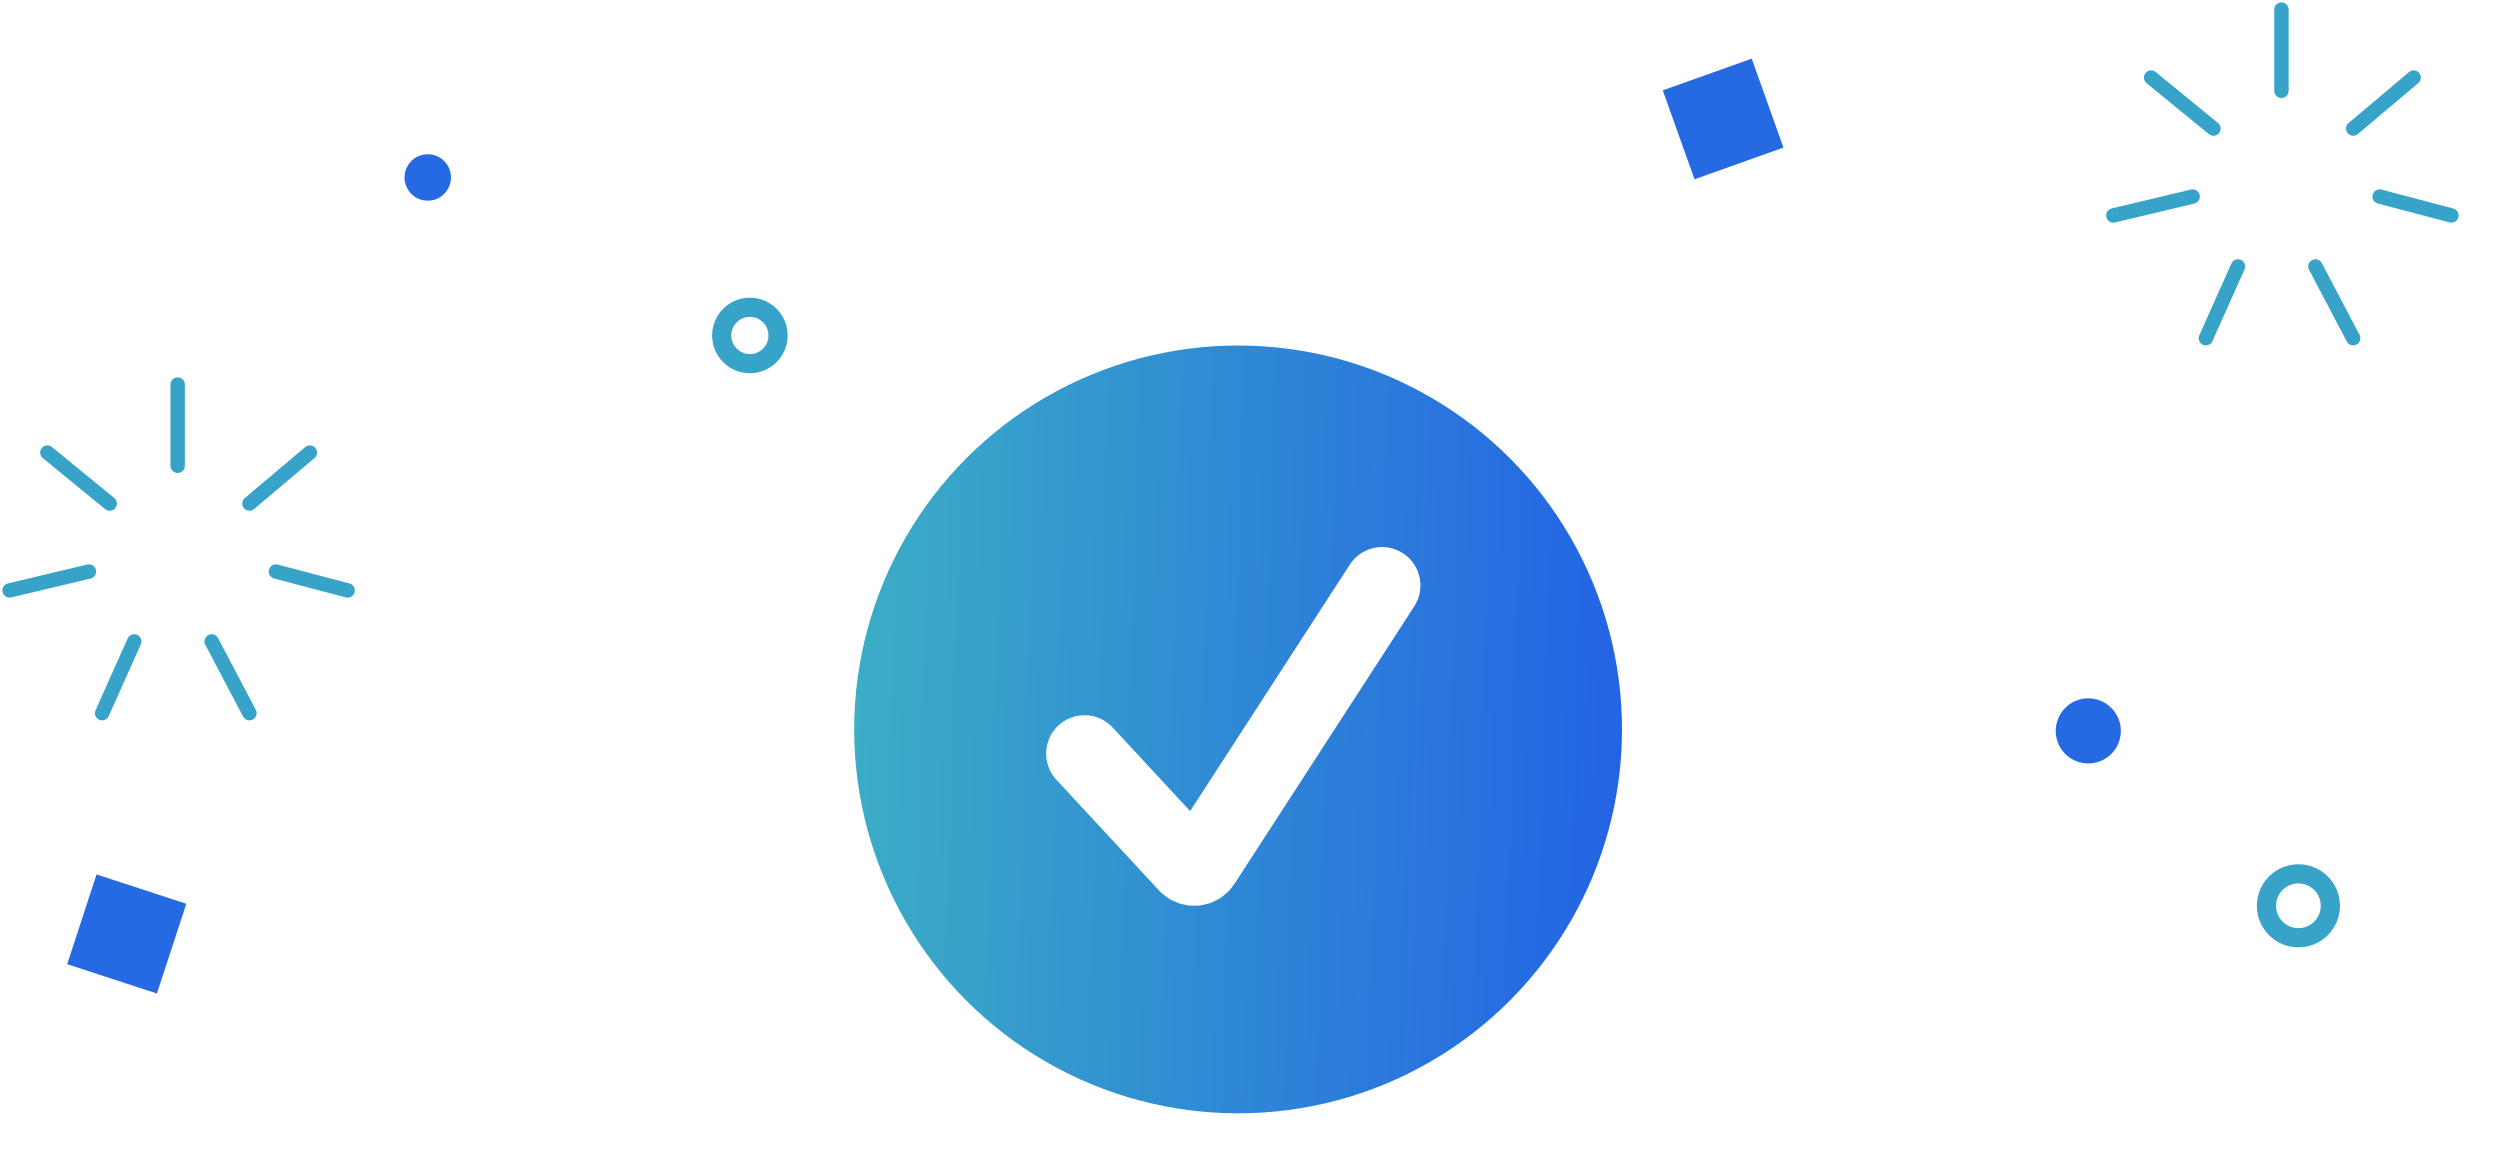 <svg xmlns="http://www.w3.org/2000/svg" fill="none" viewBox="0 0 260.481 119.77" style="max-height: 500px" width="260.481" height="119.77">
<g filter="url(#filter0_d_0_1)">
<circle fill="url(#paint0_linear_0_1)" r="40" cy="76" cx="129"/>
</g>
<path stroke-linecap="round" stroke-width="8" stroke="white" d="M113 78.522L123.69 90.057C124.133 90.535 124.908 90.468 125.263 89.921L144 61"/>
<rect fill="#266AE3" transform="rotate(-19.628 173.25 9.413)" height="9.838" width="9.838" y="9.413" x="173.25"/>
<rect fill="#266AE3" transform="rotate(-71.881 7 100.459)" height="9.838" width="9.838" y="100.459" x="7"/>
<path fill="#266AE3" d="M215.066 78.428C213.348 76.526 214.28 73.479 216.767 72.862C219.325 72.229 221.597 74.626 220.826 77.146C220.056 79.665 216.833 80.383 215.066 78.428Z"/>
<path fill="#266AE3" d="M42.471 17.282C43.385 15.699 45.657 15.662 46.622 17.215C47.613 18.811 46.485 20.879 44.606 20.91C42.727 20.94 41.532 18.91 42.471 17.282Z"/>
<circle stroke-width="2" stroke="#37A3C9" r="3.329" cy="94.377" cx="239.477"/>
<circle stroke-width="2" stroke="#37A3C9" r="2.935" cy="34.954" cx="78.131"/>
<path stroke-linejoin="round" stroke-linecap="round" stroke-width="1.5" stroke="#37A3C9" d="M32.286 47.153L25.989 52.466M36.221 61.517L28.744 59.55M22.054 66.83L25.989 74.307M13.987 66.83L10.642 74.307M9.264 59.55L1 61.517M11.429 52.466L4.935 47.153M18.512 48.531V40.07"/>
<path stroke-linejoin="round" stroke-linecap="round" stroke-width="1.5" stroke="#37A3C9" d="M251.481 8.084L245.185 13.396M255.416 22.448L247.939 20.48M241.249 27.76L245.185 35.237M233.182 27.76L229.837 35.237M228.459 20.48L220.195 22.448M230.624 13.396L224.131 8.084M237.708 9.461V1"/>
<defs>
<filter color-interpolation-filters="sRGB" filterUnits="userSpaceOnUse" height="137.8" width="137.8" y="7.1" x="60.1" id="filter0_d_0_1">
<feFlood result="BackgroundImageFix" flood-opacity="0"/>
<feColorMatrix result="hardAlpha" values="0 0 0 0 0 0 0 0 0 0 0 0 0 0 0 0 0 0 127 0" type="matrix" in="SourceAlpha"/>
<feMorphology result="effect1_dropShadow_0_1" in="SourceAlpha" operator="dilate" radius="16"/>
<feOffset/>
<feGaussianBlur stdDeviation="6.45"/>
<feComposite operator="out" in2="hardAlpha"/>
<feColorMatrix values="0 0 0 0 0.208 0 0 0 0 0.612 0 0 0 0 0.8 0 0 0 0.02 0" type="matrix"/>
<feBlend result="effect1_dropShadow_0_1" in2="BackgroundImageFix" mode="normal"/>
<feBlend result="shape" in2="effect1_dropShadow_0_1" in="SourceGraphic" mode="normal"/>
</filter>
<linearGradient gradientUnits="userSpaceOnUse" y2="16.78" x2="172.957" y1="13.726" x1="72.53" id="paint0_linear_0_1">
<stop stop-color="#40BEBE"/>
<stop stop-color="#2361E6" offset="1"/>
</linearGradient>
</defs>
</svg>